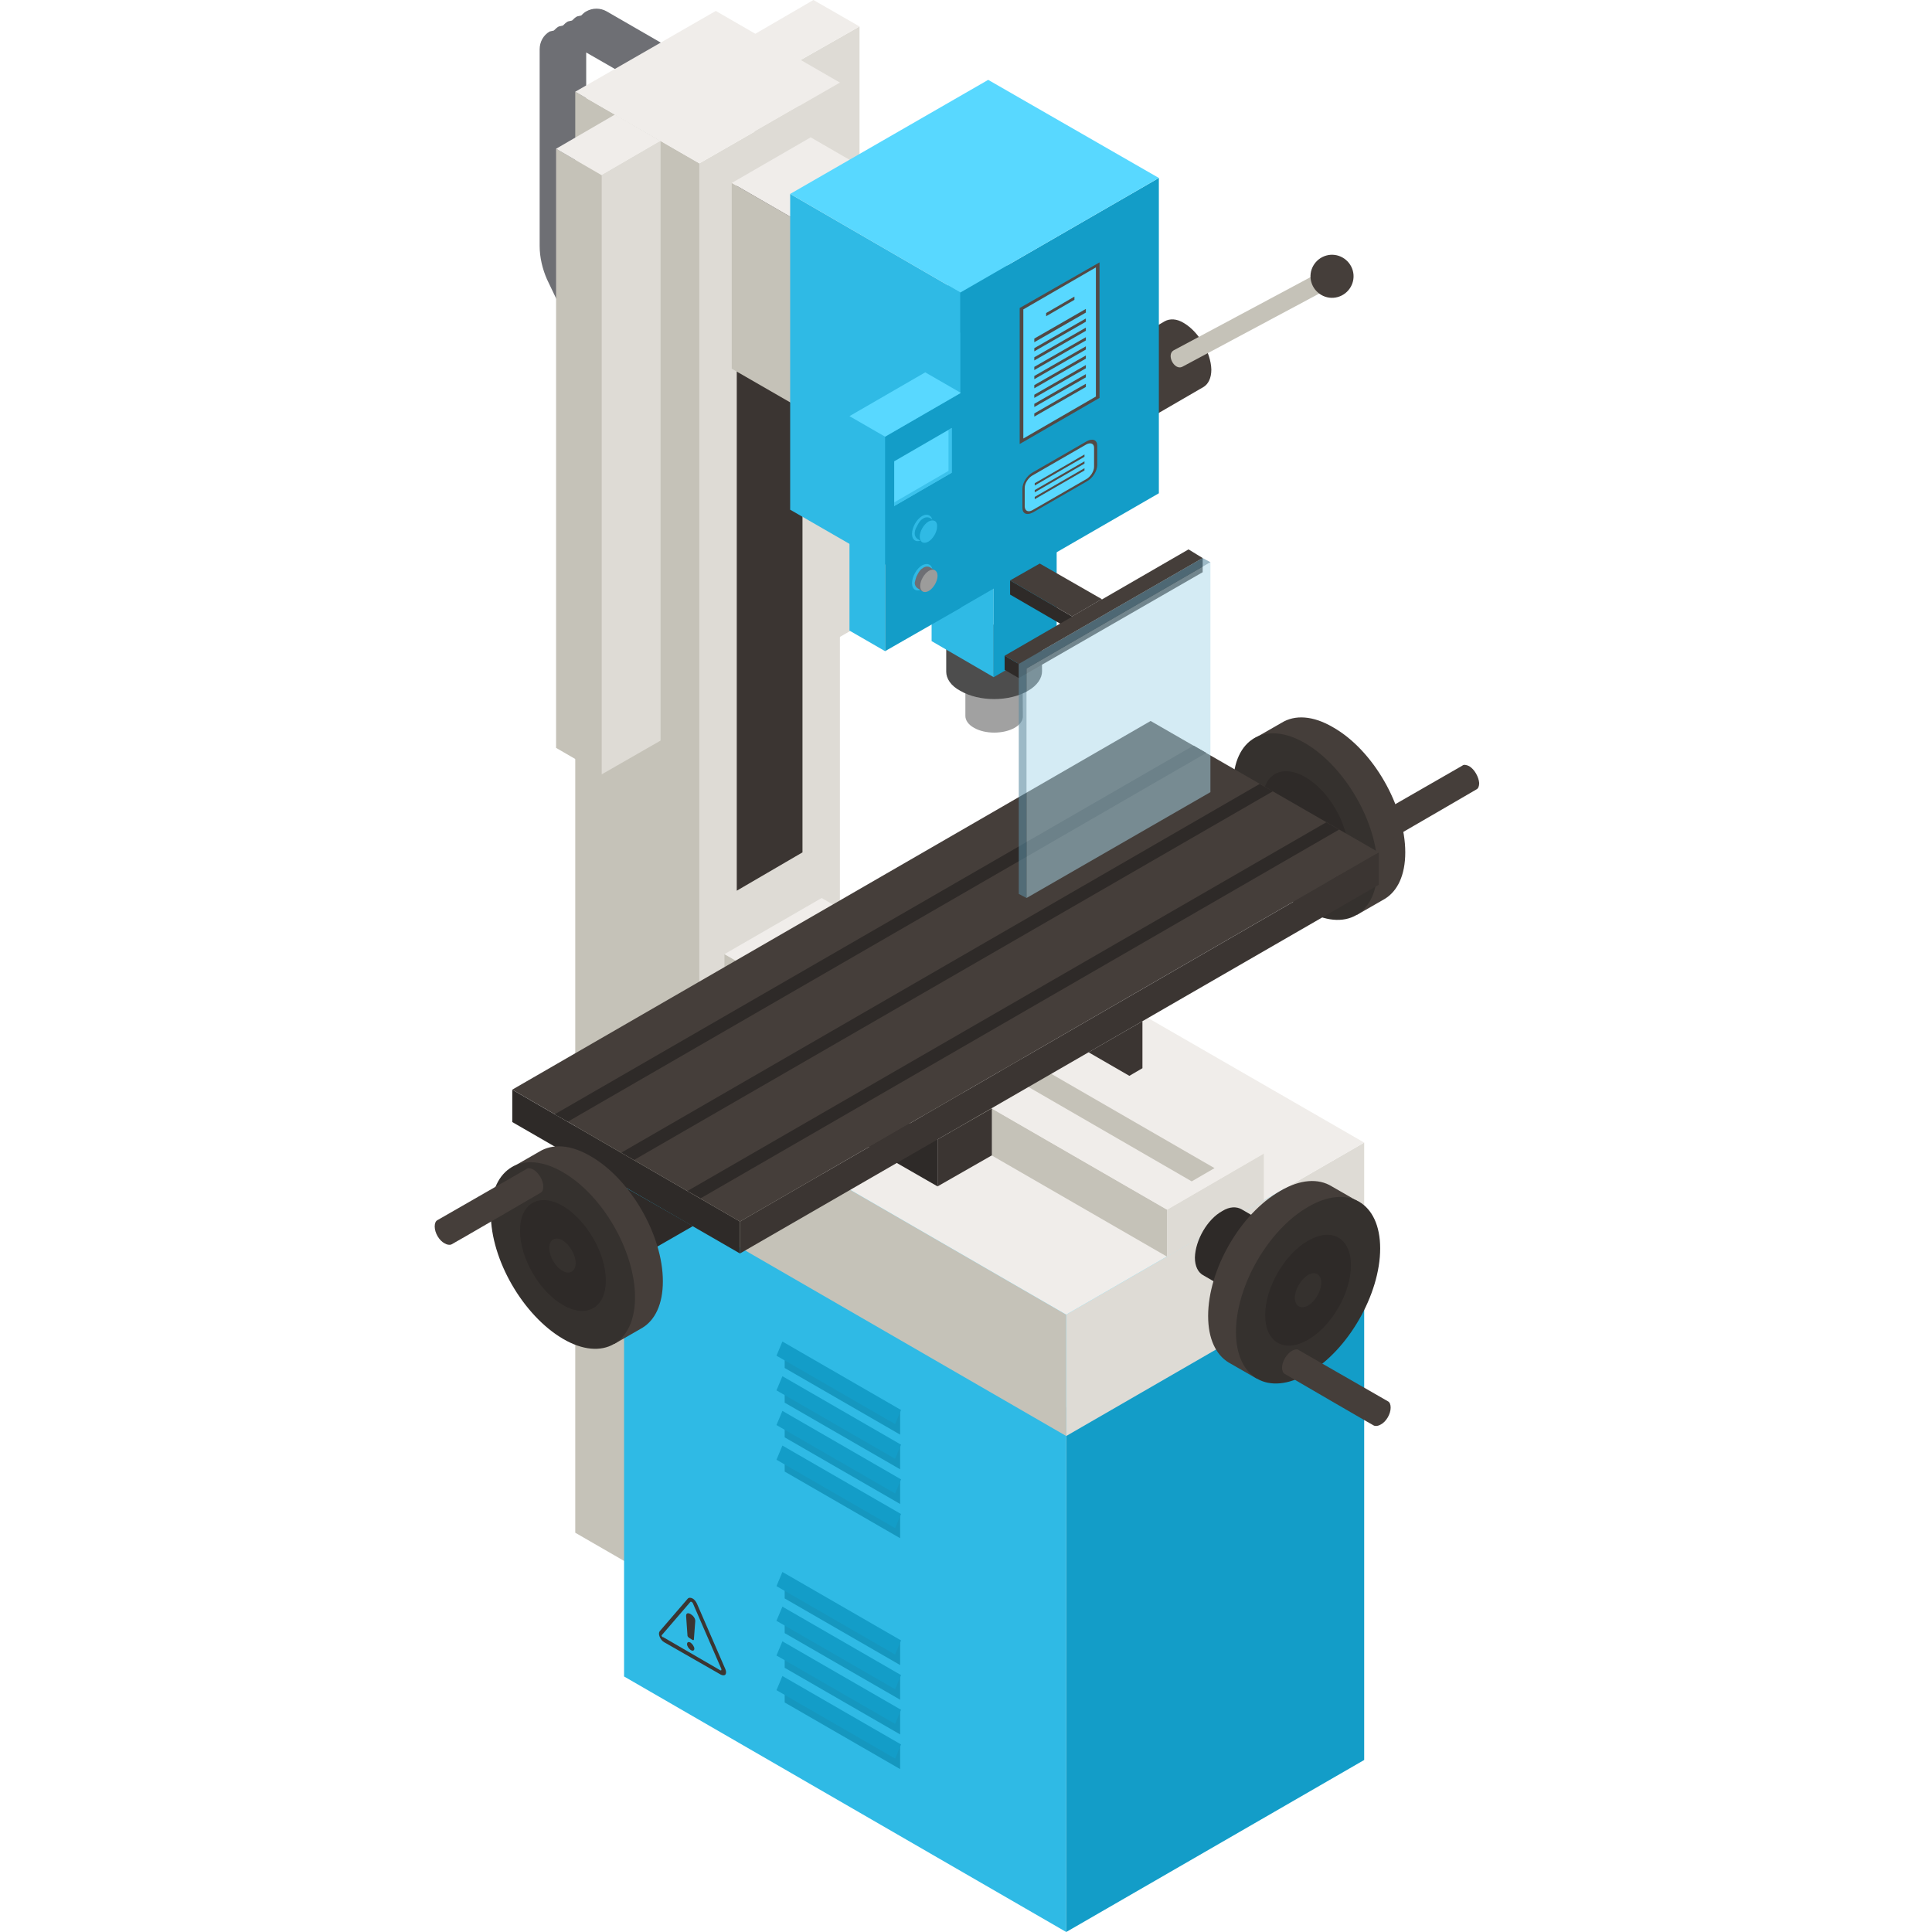 <svg width="80" height="80" viewBox="0 0 80 80" fill="none" xmlns="http://www.w3.org/2000/svg">
<path d="M49.025 13.378C48.723 13.189 48.439 13.189 48.231 13.302L44.623 15.399C44.415 15.513 44.301 15.758 44.301 16.117C44.301 16.835 44.792 17.686 45.416 18.044C45.7 18.215 45.964 18.233 46.172 18.139C46.228 18.12 49.837 16.023 49.837 16.023C50.026 15.909 50.159 15.664 50.159 15.305C50.14 14.587 49.63 13.737 49.025 13.378Z" fill="#453E3A"/>
<path d="M29.148 2.796L25.123 0.472C24.859 0.321 24.538 0.321 24.273 0.472C24.197 0.51 24.122 0.586 24.065 0.642C24.008 0.661 23.952 0.661 23.895 0.68C23.82 0.718 23.744 0.793 23.687 0.85C23.631 0.869 23.574 0.869 23.517 0.888C23.442 0.926 23.366 1.001 23.309 1.058C23.253 1.077 23.196 1.077 23.139 1.096C23.064 1.134 22.988 1.209 22.931 1.266C22.875 1.285 22.818 1.285 22.761 1.304C22.497 1.455 22.346 1.738 22.346 2.041V10.184C22.346 10.656 22.459 11.129 22.648 11.563L23.895 14.171C23.933 14.246 24.008 14.284 24.084 14.284C24.122 14.284 24.141 14.284 24.178 14.265C24.273 14.209 24.33 14.095 24.273 14.001V13.963C24.311 14.039 24.386 14.076 24.462 14.076C24.5 14.076 24.519 14.076 24.556 14.057C24.651 14.001 24.707 13.887 24.651 13.793V13.755C24.689 13.831 24.764 13.869 24.84 13.869C24.878 13.869 24.896 13.869 24.934 13.85C25.029 13.793 25.085 13.68 25.029 13.585V13.547C25.067 13.623 25.142 13.661 25.218 13.661C25.256 13.661 25.274 13.661 25.312 13.642C25.407 13.585 25.463 13.472 25.407 13.377V13.339C25.444 13.415 25.52 13.453 25.596 13.453C25.633 13.453 25.652 13.453 25.69 13.434C25.785 13.377 25.841 13.264 25.785 13.169L24.538 10.562C24.367 10.184 24.273 9.768 24.273 9.353V2.173L27.466 4.006C27.561 4.062 27.693 4.024 27.75 3.93C27.787 3.873 27.768 3.798 27.731 3.741L27.825 3.798C27.92 3.854 28.052 3.817 28.109 3.722C28.146 3.665 28.128 3.59 28.09 3.514L28.184 3.571C28.279 3.628 28.411 3.59 28.468 3.495C28.505 3.439 28.486 3.363 28.449 3.306L28.543 3.363C28.638 3.42 28.77 3.382 28.827 3.288C28.864 3.231 28.846 3.155 28.808 3.08L28.94 3.155C29.034 3.212 29.167 3.174 29.223 3.08C29.28 2.985 29.242 2.853 29.148 2.796Z" fill="#6E6F74"/>
<path d="M33.135 27.322L31.245 26.226V1.417L33.135 2.494V27.322Z" fill="#C5C2B8"/>
<path d="M35.591 25.905L33.135 27.322V2.494L35.591 1.096V25.905Z" fill="#DEDBD5"/>
<path d="M33.135 2.494L31.245 1.417L33.682 0L35.591 1.096L33.135 2.494Z" fill="#F0EDEA"/>
<path d="M23.82 3.798L28.959 6.764V66.434L23.82 63.467V3.798Z" fill="#C5C2B8"/>
<path d="M34.779 63.089L28.959 66.434V6.764L34.779 3.42V63.089Z" fill="#DEDBD5"/>
<path d="M30.508 7.652L33.229 6.084V35.295L30.508 36.882V7.652Z" fill="#3B3532"/>
<path d="M28.959 6.764L23.82 3.798L29.639 0.453L34.779 3.42L28.959 6.764Z" fill="#F0EDEA"/>
<path d="M44.15 80L25.841 69.419V47.69L44.15 58.252V80Z" fill="#2FBAE5"/>
<path d="M56.488 72.877L44.15 80V58.252L56.488 51.148V72.877Z" fill="#139DC8"/>
<path d="M44.15 58.252L25.841 47.69L38.161 40.567L56.488 51.148L44.15 58.252Z" fill="#58D8FF"/>
<path d="M44.15 59.462L25.841 48.88V43.855L44.15 54.435V59.462Z" fill="#C5C2B8"/>
<path d="M56.488 52.338L44.15 59.462V54.435L56.488 47.312V52.338Z" fill="#DEDBD5"/>
<path d="M44.15 54.436L25.841 43.855L38.161 36.75L56.488 47.312L44.15 54.436Z" fill="#F0EDEA"/>
<path d="M55.203 30.118C54.372 29.627 53.616 29.589 53.068 29.929L51.916 30.59L56.186 37.884L57.339 37.222C57.868 36.901 58.189 36.24 58.189 35.295C58.189 33.387 56.866 31.063 55.203 30.118Z" fill="#453E3A"/>
<path d="M57.036 35.957C57.036 37.865 55.695 38.64 54.051 37.676C52.407 36.731 51.065 34.407 51.065 32.499C51.065 30.591 52.407 29.816 54.051 30.779C55.695 31.743 57.036 34.067 57.036 35.957Z" fill="#35312E"/>
<path d="M55.827 35.258C55.827 36.391 55.033 36.845 54.051 36.278C53.068 35.711 52.275 34.332 52.275 33.198C52.275 32.064 53.068 31.611 54.051 32.178C55.033 32.745 55.827 34.124 55.827 35.258Z" fill="#2E2A28"/>
<path d="M60.834 31.724C60.721 31.668 60.607 31.649 60.55 31.705L56.866 33.822C56.791 33.859 56.753 33.954 56.753 34.086C56.753 34.351 56.942 34.672 57.168 34.785C57.263 34.842 57.376 34.861 57.452 34.823C57.471 34.823 61.136 32.688 61.136 32.688C61.212 32.65 61.25 32.556 61.25 32.423C61.231 32.178 61.061 31.857 60.834 31.724Z" fill="#453E3A"/>
<path d="M45.076 43.571L41.032 41.247V43.193L45.076 45.536V43.571Z" fill="#2E2A28"/>
<path d="M47.306 44.232L45.076 45.536V43.571L47.306 42.286V44.232Z" fill="#3B3532"/>
<path d="M48.326 50.09L29.998 39.509V41.455L48.326 52.036V50.09Z" fill="#C5C2B8"/>
<path d="M52.332 49.712L48.326 52.036V50.09L52.332 47.766V49.712Z" fill="#DEDBD5"/>
<path d="M48.326 50.09L29.998 39.509L34.023 37.185L52.331 47.766L48.326 50.09Z" fill="#F0EDEA"/>
<path d="M34.117 40.113L35.043 39.565L50.291 48.37L49.346 48.918L34.117 40.113Z" fill="#C5C2B8"/>
<path d="M38.822 47.18L34.778 44.856V46.802L38.822 49.126V47.18Z" fill="#2E2A28"/>
<path d="M41.07 47.841L38.822 49.126V47.18L41.07 45.895V47.841Z" fill="#3B3532"/>
<path d="M30.64 51.904L21.212 46.462V45.121L30.64 50.581V51.904Z" fill="#2E2A28"/>
<path d="M57.093 36.637L30.64 51.904V50.581L57.093 35.295V36.637Z" fill="#3B3532"/>
<path d="M30.64 50.581L21.212 45.12L47.645 29.854L57.093 35.295L30.64 50.581Z" fill="#453E3A"/>
<path d="M29.015 49.617L28.468 49.315L54.92 34.048L55.449 34.351L29.015 49.617Z" fill="#2E2A28"/>
<path d="M26.257 48.03L25.728 47.728L52.161 32.461L52.709 32.764L26.257 48.03Z" fill="#2E2A28"/>
<path d="M23.517 46.443L22.969 46.141L49.422 30.874L49.951 31.176L23.517 46.443Z" fill="#2E2A28"/>
<path d="M25.52 48.956L22.554 50.675C22.346 50.789 22.232 51.035 22.232 51.394C22.232 52.111 22.724 52.962 23.347 53.321C23.631 53.491 23.895 53.51 24.103 53.415C24.122 53.396 28.694 50.77 28.694 50.77L25.52 48.956Z" fill="#2E2A28"/>
<path d="M24.462 47.879C23.631 47.388 22.875 47.35 22.327 47.69L21.175 48.351L25.445 55.645L26.597 54.983C27.126 54.662 27.448 54.001 27.448 53.056C27.448 51.148 26.106 48.824 24.462 47.879Z" fill="#453E3A"/>
<path d="M26.295 53.717C26.295 55.626 24.953 56.401 23.31 55.437C21.666 54.473 20.324 52.168 20.324 50.26C20.324 48.351 21.666 47.577 23.31 48.54C24.953 49.485 26.295 51.809 26.295 53.717Z" fill="#35312E"/>
<path d="M25.086 53.018C25.086 54.152 24.292 54.605 23.309 54.038C22.327 53.472 21.533 52.092 21.533 50.959C21.533 49.825 22.327 49.371 23.309 49.938C24.273 50.505 25.086 51.885 25.086 53.018Z" fill="#2E2A28"/>
<path d="M23.839 52.3C23.839 52.64 23.593 52.792 23.291 52.621C22.988 52.452 22.743 52.017 22.743 51.677C22.743 51.337 22.988 51.185 23.291 51.356C23.593 51.544 23.839 51.96 23.839 52.3Z" fill="#35312E"/>
<path d="M22.081 48.427C21.968 48.37 21.855 48.351 21.798 48.408L18.113 50.524C18.038 50.562 18 50.657 18 50.789C18 51.053 18.189 51.374 18.416 51.488C18.51 51.544 18.623 51.563 18.699 51.526C18.718 51.526 22.384 49.391 22.384 49.391C22.459 49.353 22.497 49.258 22.497 49.126C22.497 48.88 22.308 48.559 22.081 48.427Z" fill="#453E3A"/>
<path d="M50.612 50.147C50.914 49.958 51.198 49.958 51.406 50.071L55.015 52.168C55.222 52.282 55.336 52.527 55.336 52.886C55.336 53.604 54.845 54.455 54.221 54.814C53.938 54.984 53.673 55.002 53.465 54.908C53.409 54.889 49.8 52.792 49.8 52.792C49.611 52.678 49.478 52.433 49.478 52.074C49.497 51.356 49.989 50.487 50.612 50.147Z" fill="#2E2A28"/>
<path d="M53.012 49.315C53.843 48.824 54.599 48.786 55.147 49.126L56.299 49.788L52.029 57.081L50.877 56.419C50.348 56.098 50.026 55.437 50.026 54.492C50.026 52.584 51.349 50.26 53.012 49.315Z" fill="#453E3A"/>
<path d="M51.179 55.154C51.179 57.062 52.52 57.837 54.164 56.873C55.808 55.928 57.15 53.604 57.15 51.696C57.15 49.787 55.808 49.013 54.164 49.976C52.52 50.921 51.179 53.245 51.179 55.154Z" fill="#35312E"/>
<path d="M52.388 54.455C52.388 55.588 53.182 56.042 54.164 55.475C55.147 54.908 55.94 53.529 55.94 52.395C55.94 51.261 55.147 50.808 54.164 51.375C53.182 51.941 52.388 53.321 52.388 54.455Z" fill="#2E2A28"/>
<path d="M53.617 53.736C53.617 54.077 53.862 54.228 54.164 54.058C54.467 53.888 54.712 53.453 54.712 53.113C54.712 52.773 54.467 52.622 54.164 52.792C53.862 52.981 53.617 53.396 53.617 53.736Z" fill="#35312E"/>
<path d="M53.503 55.928C53.617 55.871 53.73 55.852 53.786 55.909L57.471 58.025C57.547 58.063 57.584 58.158 57.584 58.29C57.584 58.554 57.395 58.876 57.169 58.989C57.074 59.046 56.961 59.065 56.885 59.027C56.866 59.027 53.201 56.892 53.201 56.892C53.125 56.854 53.087 56.76 53.087 56.627C53.087 56.382 53.276 56.06 53.503 55.928Z" fill="#453E3A"/>
<path d="M24.915 32.064L23.026 30.968V6.16L24.915 7.256V32.064Z" fill="#C5C2B8"/>
<path d="M27.353 30.666L24.916 32.064V7.256L27.353 5.839V30.666Z" fill="#DEDBD5"/>
<path d="M24.915 7.256L23.026 6.16L25.463 4.743L27.353 5.839L24.915 7.256Z" fill="#F0EDEA"/>
<path d="M38.463 19.972L30.3 15.267V7.577L38.463 12.281V19.972Z" fill="#C5C2B8"/>
<path d="M41.712 18.101L38.463 19.972V12.282L41.712 10.392V18.101Z" fill="#139DC8"/>
<path d="M38.463 12.281L30.3 7.577L33.569 5.687L41.713 10.392L38.463 12.281Z" fill="#F0EDEA"/>
<path d="M42.336 26.755H39.974V29.646C39.974 29.816 40.088 30.005 40.333 30.137C40.787 30.402 41.543 30.402 42.015 30.137C42.242 30.005 42.355 29.835 42.355 29.665L42.336 26.755Z" fill="#A1A1A1"/>
<path d="M43.13 25.924C43.13 25.64 39.181 26.037 39.181 25.942V27.813C39.181 28.096 39.37 28.399 39.767 28.607C40.541 29.06 41.788 29.06 42.563 28.607C42.96 28.38 43.149 28.077 43.149 27.794L43.13 25.924Z" fill="#4D4D4D"/>
<path d="M38.576 13.774V26.547L41.146 28.04V13.774H38.576Z" fill="#2FBAE5"/>
<path d="M41.146 13.774V28.04L43.754 26.528V13.774H41.146Z" fill="#139DC8"/>
<path d="M39.767 25.168L32.719 21.105V8.03L39.767 12.111V25.168Z" fill="#2FBAE5"/>
<path d="M47.986 20.425L39.767 25.168V12.111L47.986 7.369V20.425Z" fill="#139DC8"/>
<path d="M39.767 12.112L32.719 8.03L40.919 3.307L47.986 7.369L39.767 12.112Z" fill="#58D8FF"/>
<path opacity="0.8" d="M37.273 59.405L32.492 56.646V55.664L37.273 58.422V59.405Z" fill="#108EB5"/>
<path d="M37.065 58.97L32.152 56.136L32.398 55.55L37.31 58.385L37.065 58.97Z" fill="#139DC8"/>
<path opacity="0.8" d="M37.273 60.841L32.492 58.082V57.1L37.273 59.858V60.841Z" fill="#108EB5"/>
<path d="M37.065 60.406L32.152 57.572L32.398 56.986L37.31 59.821L37.065 60.406Z" fill="#139DC8"/>
<path opacity="0.8" d="M37.273 62.277L32.492 59.518V58.536L37.273 61.294V62.277Z" fill="#108EB5"/>
<path d="M37.065 61.842L32.152 59.008L32.398 58.422L37.31 61.257L37.065 61.842Z" fill="#139DC8"/>
<path opacity="0.8" d="M37.273 63.694L32.492 60.935V59.953L37.273 62.712V63.694Z" fill="#108EB5"/>
<path d="M37.065 63.278L32.152 60.444L32.398 59.858L37.31 62.692L37.065 63.278Z" fill="#139DC8"/>
<path opacity="0.8" d="M37.273 68.947L32.492 66.188V65.206L37.273 67.964V68.947Z" fill="#108EB5"/>
<path d="M37.065 68.512L32.152 65.678L32.398 65.092L37.31 67.926L37.065 68.512Z" fill="#139DC8"/>
<path opacity="0.8" d="M37.273 70.382L32.492 67.624V66.641L37.273 69.4V70.382Z" fill="#108EB5"/>
<path d="M37.065 69.948L32.152 67.114L32.398 66.528L37.31 69.362L37.065 69.948Z" fill="#139DC8"/>
<path opacity="0.8" d="M37.273 71.819L32.492 69.06V68.078L37.273 70.836V71.819Z" fill="#108EB5"/>
<path d="M37.065 71.384L32.152 68.55L32.398 67.964L37.31 70.798L37.065 71.384Z" fill="#139DC8"/>
<path opacity="0.8" d="M37.273 73.255L32.492 70.496V69.513L37.273 72.272V73.255Z" fill="#108EB5"/>
<path d="M37.065 72.82L32.152 69.986L32.398 69.4L37.31 72.234L37.065 72.82Z" fill="#139DC8"/>
<path d="M36.649 26.963L35.175 26.112V17.232L36.649 18.082V26.963Z" fill="#2FBAE5"/>
<path d="M39.786 25.168L36.649 26.963V18.082L39.786 16.268V25.168Z" fill="#139DC8"/>
<path d="M36.649 18.082L35.175 17.232L38.312 15.418L39.786 16.268L36.649 18.082Z" fill="#58D8FF"/>
<path d="M38.179 21.37C37.953 21.502 37.764 21.842 37.764 22.107C37.764 22.371 37.953 22.485 38.179 22.352C38.406 22.22 38.614 21.88 38.614 21.616C38.614 21.351 38.406 21.238 38.179 21.37Z" fill="#2FBAE5"/>
<path d="M37.953 21.823C37.99 21.748 38.028 21.672 38.085 21.597C38.123 21.54 38.179 21.502 38.236 21.464C38.33 21.408 38.425 21.408 38.501 21.445L38.708 21.578L38.198 22.447L37.99 22.315C37.934 22.277 37.877 22.201 37.877 22.088C37.877 22.012 37.896 21.918 37.953 21.823Z" fill="#139DC8"/>
<path d="M38.444 21.597C38.255 21.71 38.085 21.993 38.085 22.22C38.085 22.447 38.236 22.541 38.444 22.428C38.633 22.315 38.803 22.031 38.803 21.805C38.822 21.578 38.652 21.483 38.444 21.597Z" fill="#2FBAE5"/>
<path d="M38.179 23.41C37.953 23.543 37.764 23.883 37.764 24.147C37.764 24.412 37.953 24.525 38.179 24.393C38.406 24.261 38.614 23.921 38.614 23.656C38.614 23.392 38.425 23.278 38.179 23.41Z" fill="#2FBAE5"/>
<path d="M37.953 23.864C37.99 23.788 38.028 23.713 38.085 23.637C38.123 23.581 38.179 23.543 38.236 23.505C38.33 23.448 38.425 23.448 38.501 23.486L38.708 23.618L38.198 24.488L37.99 24.355C37.934 24.317 37.877 24.242 37.877 24.128C37.896 24.053 37.915 23.958 37.953 23.864Z" fill="#6E6F74"/>
<path d="M38.463 23.637C38.274 23.75 38.104 24.034 38.104 24.261C38.104 24.487 38.255 24.582 38.463 24.468C38.652 24.355 38.822 24.072 38.822 23.845C38.822 23.618 38.652 23.524 38.463 23.637Z" fill="#9C9C9B"/>
<path d="M39.408 19.575V17.723L37.027 19.102V20.954L39.408 19.575Z" fill="#58D8FF"/>
<path opacity="0.7" d="M39.275 19.499V17.799L39.408 17.723V19.575L37.027 20.954V20.803L39.275 19.499Z" fill="#2FBAE5"/>
<path d="M27.504 68.002C27.428 67.964 27.353 67.87 27.315 67.775C27.277 67.681 27.277 67.605 27.315 67.548L28.486 66.188C28.524 66.15 28.6 66.15 28.675 66.188C28.751 66.226 28.826 66.32 28.864 66.415L30.036 69.117C30.074 69.211 30.074 69.287 30.036 69.343C29.998 69.381 29.922 69.381 29.847 69.343L27.504 68.002Z" fill="#3B3532"/>
<path d="M27.41 67.7L28.581 66.339C28.6 66.301 28.675 66.339 28.694 66.396L29.866 69.098C29.885 69.154 29.866 69.192 29.809 69.154L27.466 67.794C27.41 67.794 27.372 67.719 27.41 67.7Z" fill="#2FBAE5"/>
<path d="M28.524 67.813C28.506 67.794 28.468 67.756 28.468 67.737L28.411 66.925C28.392 66.641 28.808 66.906 28.789 67.133L28.732 67.888C28.732 67.907 28.713 67.926 28.676 67.907L28.524 67.813ZM28.6 68.021C28.506 67.964 28.449 68.002 28.449 68.077C28.449 68.172 28.524 68.266 28.6 68.323C28.694 68.38 28.751 68.342 28.751 68.266C28.751 68.191 28.676 68.077 28.6 68.021Z" fill="#3B3532"/>
<path d="M45.529 16.476V10.864L42.223 12.754V18.385L45.529 16.476Z" fill="#524945"/>
<path d="M42.374 18.158L45.379 16.419V11.072L42.374 12.811V18.158Z" fill="#58D8FF"/>
<path d="M43.319 12.962L44.49 12.281V12.414L43.319 13.094V12.962ZM42.828 14.171L44.963 12.943V12.792L42.828 14.02V14.171ZM42.828 14.417L44.963 13.188V13.321L42.828 14.549V14.417ZM42.828 14.794L44.963 13.566V13.699L42.828 14.927V14.794ZM42.828 15.191L44.963 13.963V14.095L42.828 15.323V15.191ZM42.828 15.569L44.963 14.341V14.473L42.828 15.701V15.569ZM42.828 15.947L44.963 14.719V14.851L42.828 16.079V15.947ZM42.828 16.344L44.963 15.116V15.248L42.828 16.476V16.344ZM42.828 16.722L44.963 15.494V15.626L42.828 16.854V16.722ZM42.828 17.119L44.963 15.89V16.023L42.828 17.251V17.119Z" fill="#524945"/>
<path d="M45.001 19.934C45.246 19.802 45.435 19.499 45.435 19.254V18.46C45.435 18.215 45.246 18.139 45.001 18.271L42.771 19.556C42.525 19.688 42.336 19.991 42.336 20.236V21.03C42.336 21.275 42.525 21.351 42.771 21.219L45.001 19.934Z" fill="#524945"/>
<path d="M42.752 21.124L44.982 19.839C45.152 19.745 45.303 19.518 45.303 19.329V18.536C45.303 18.366 45.152 18.309 44.982 18.403L42.752 19.688C42.582 19.783 42.431 20.009 42.431 20.198V20.992C42.45 21.162 42.582 21.219 42.752 21.124Z" fill="#58D8FF"/>
<path d="M42.846 20.104L44.906 18.914V18.819L42.846 20.009V20.104Z" fill="#524945"/>
<path d="M42.846 20.387L44.906 19.197V19.102L42.846 20.293V20.387Z" fill="#524945"/>
<path d="M42.846 20.671L44.906 19.48V19.386L42.846 20.576V20.671Z" fill="#524945"/>
<path d="M55.374 11.318C55.279 11.129 55.034 11.053 54.845 11.166L48.591 14.511C48.288 14.7 48.628 15.342 48.95 15.191L55.204 11.847C55.411 11.733 55.487 11.507 55.374 11.318Z" fill="#C5C2B8"/>
<path d="M56.016 11.204C56.148 11.677 55.865 12.168 55.393 12.3C54.92 12.433 54.429 12.149 54.297 11.677C54.164 11.204 54.448 10.713 54.92 10.581C55.393 10.449 55.884 10.732 56.016 11.204Z" fill="#453E3A"/>
<path d="M44.396 26.112L41.826 24.62V24.034L44.396 25.527V26.112Z" fill="#2E2A28"/>
<path d="M45.624 25.413L44.396 26.113V25.527L45.624 24.809V25.413Z" fill="#3B3532"/>
<path d="M44.396 25.527L41.826 24.034L43.054 23.335L45.624 24.809L44.396 25.527Z" fill="#453E3A"/>
<path d="M42.185 28.077L41.599 27.737V27.152L42.185 27.492V28.077Z" fill="#2E2A28"/>
<path d="M49.8 23.694L42.185 28.077V27.492L49.8 23.108V23.694Z" fill="#3B3532"/>
<path d="M42.185 27.492L41.599 27.152L49.214 22.749L49.8 23.108L42.185 27.492Z" fill="#453E3A"/>
<path opacity="0.5" d="M50.121 32.801L42.506 37.185V27.681L50.121 23.278V32.801Z" fill="#AAD8EB"/>
<path opacity="0.6" d="M49.8 23.108L42.185 27.492V37.015L42.507 37.185V27.681L50.121 23.278L49.8 23.108Z" fill="#5B8AA0"/>
</svg>
